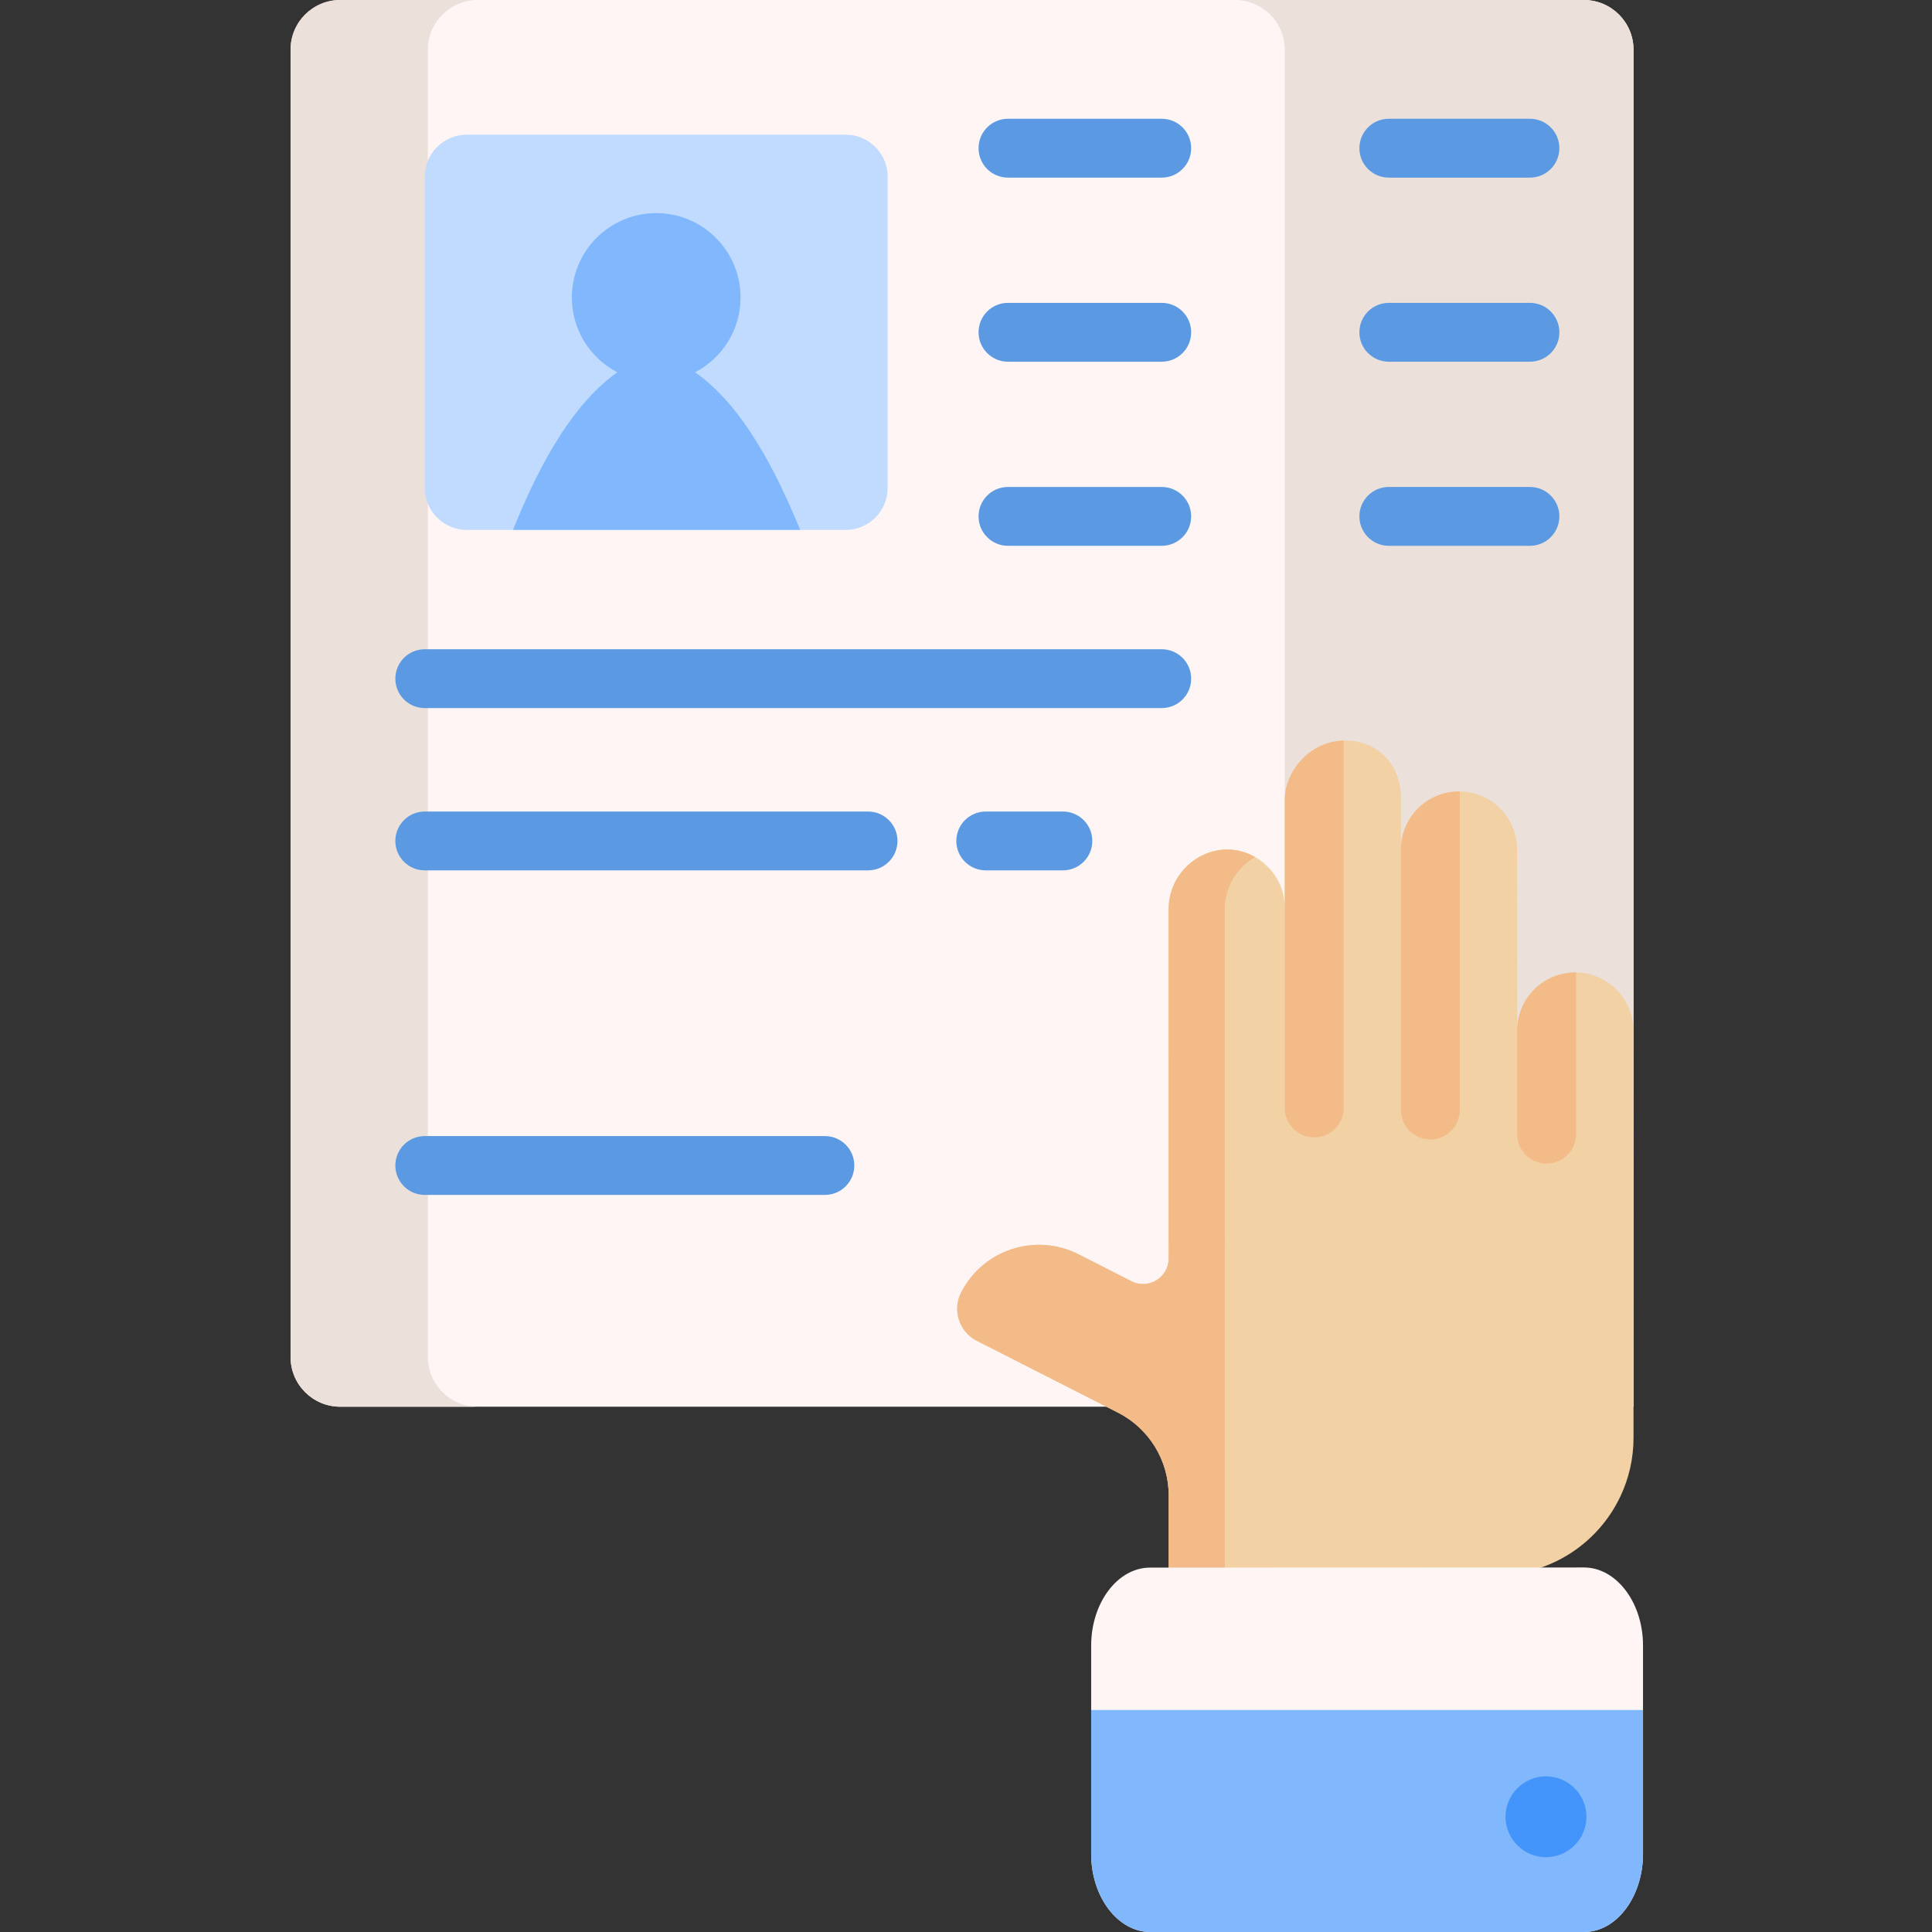 <?xml version="1.0"?>
<svg xmlns="http://www.w3.org/2000/svg" height="512px" viewBox="-77 0 512 512" width="512px" class=""><rect x="-77" y="0" width="512" height="512" fill="#333333" stroke="none"/><g><script xmlns="" style="fill:null"/><path d="m342.734 0c-11.262 0-313.285 0-329.57 0-7.27 0-13.16 5.895-13.16 13.164v346.465c0 7.27 5.891 13.164 13.16 13.164h342.734v-359.629c0-7.27-5.895-13.164-13.164-13.164zm0 0" fill="#fff5f4" data-original="#FFF5F4" class="" style="fill:#FFF5F4"/><path d="m49.547 372.793h-36.387c-7.266 0-13.16-5.895-13.16-13.16v-346.473c0-7.266 5.895-13.16 13.16-13.16h36.387c-7.266 0-13.16 5.895-13.16 13.16v346.473c0 7.266 5.895 13.16 13.16 13.16zm0 0" fill="#ebe0da" data-original="#EBE0DA" class="" style="fill:#EBE0DA"/><path d="m355.898 13.16v359.633h-92.422v-359.633c0-7.266-5.895-13.16-13.16-13.16h92.422c7.266 0 13.16 5.895 13.16 13.16zm0 0" fill="#ebe0da" data-original="#EBE0DA" class="" style="fill:#EBE0DA"/><path d="m158.238 46.805v82.512c0 6.113-5 11.113-11.113 11.113h-100.445c-6.113 0-11.113-5-11.113-11.113v-82.512c0-6.113 5-11.113 11.113-11.113h100.445c6.113 0 11.113 5 11.113 11.113zm0 0" fill="#c0dbff" data-original="#C0DBFF" style="fill:#C0DBFF" class=""/><path d="m86.598 98.66c-7.152-3.723-12.047-11.199-12.047-19.828 0-12.34 10.012-22.352 22.352-22.352 12.352 0 22.352 10.012 22.352 22.352 0 8.629-4.898 16.105-12.051 19.828 12.902 9.023 21.656 26.707 27.852 41.77h-76.109c5-12.402 13.992-32.176 27.652-41.77zm0 0" fill="#81b8fd" data-original="#81B8FD" class="" style="fill:#81B8FD"/><g fill="#c8bebc"><path d="m291.051 47.07h37.402c4.305 0 7.797-3.492 7.797-7.797 0-4.305-3.492-7.797-7.797-7.797h-37.402c-4.305 0-7.797 3.492-7.797 7.797 0 4.305 3.492 7.797 7.797 7.797zm0 0" data-original="#000000" class="active-path" style="fill:#5B9AE2" data-old_color="#000000"/><path d="m328.453 80.262h-37.402c-4.305 0-7.797 3.492-7.797 7.797 0 4.309 3.492 7.797 7.797 7.797h37.402c4.305 0 7.797-3.488 7.797-7.797 0-4.305-3.492-7.797-7.797-7.797zm0 0" data-original="#000000" class="active-path" style="fill:#5B9AE2" data-old_color="#000000"/><path d="m328.453 129.051h-37.402c-4.305 0-7.797 3.488-7.797 7.797 0 4.305 3.492 7.797 7.797 7.797h37.402c4.305 0 7.797-3.492 7.797-7.797 0-4.309-3.492-7.797-7.797-7.797zm0 0" data-original="#000000" class="active-path" style="fill:#5B9AE2" data-old_color="#000000"/><path d="m230.875 31.477h-40.754c-4.305 0-7.797 3.492-7.797 7.797 0 4.305 3.492 7.797 7.797 7.797h40.754c4.305 0 7.797-3.492 7.797-7.797 0-4.305-3.492-7.797-7.797-7.797zm0 0" data-original="#000000" class="active-path" style="fill:#5B9AE2" data-old_color="#000000"/><path d="m230.875 80.262h-40.754c-4.305 0-7.797 3.492-7.797 7.797 0 4.309 3.492 7.797 7.797 7.797h40.754c4.305 0 7.797-3.488 7.797-7.797 0-4.305-3.492-7.797-7.797-7.797zm0 0" data-original="#000000" class="active-path" style="fill:#5B9AE2" data-old_color="#000000"/><path d="m230.875 129.051h-40.754c-4.305 0-7.797 3.488-7.797 7.797 0 4.305 3.492 7.797 7.797 7.797h40.754c4.305 0 7.797-3.492 7.797-7.797 0-4.309-3.492-7.797-7.797-7.797zm0 0" data-original="#000000" class="active-path" style="fill:#5B9AE2" data-old_color="#000000"/><path d="m230.875 172.055h-195.309c-4.305 0-7.797 3.492-7.797 7.797 0 4.309 3.492 7.797 7.797 7.797h195.309c4.305 0 7.797-3.488 7.797-7.797 0-4.305-3.492-7.797-7.797-7.797zm0 0" data-original="#000000" class="active-path" style="fill:#5B9AE2" data-old_color="#000000"/><path d="m153.043 215.062h-117.477c-4.305 0-7.797 3.488-7.797 7.797 0 4.305 3.492 7.797 7.797 7.797h117.477c4.305 0 7.797-3.492 7.797-7.797 0-4.309-3.492-7.797-7.797-7.797zm0 0" data-original="#000000" class="active-path" style="fill:#5B9AE2" data-old_color="#000000"/><path d="m204.676 215.062h-20.445c-4.305 0-7.797 3.488-7.797 7.797 0 4.305 3.492 7.797 7.797 7.797h20.445c4.305 0 7.797-3.492 7.797-7.797 0-4.309-3.488-7.797-7.797-7.797zm0 0" data-original="#000000" class="active-path" style="fill:#5B9AE2" data-old_color="#000000"/><path d="m141.605 301.07h-106.039c-4.305 0-7.797 3.492-7.797 7.797 0 4.309 3.492 7.797 7.797 7.797h106.039c4.309 0 7.797-3.488 7.797-7.797 0-4.305-3.488-7.797-7.797-7.797zm0 0" data-original="#000000" class="active-path" style="fill:#5B9AE2" data-old_color="#000000"/></g><path d="m319.68 417.398c-40.098-.062-60.941-.07-72.086-.113-13.508-.043-12.777-.137-14.879-.457v-20.531c0-9.266-5.199-17.738-13.441-21.938l-37.414-19.035c-4.68-2.379-6.539-8.109-4.16-12.785 5.77-11.344 19.66-15.949 31.137-10.137l14.004 7.129c4.523 2.309 9.875-.977 9.875-6.059l-.012-27.488-.008-65.016c0-11.77 12.605-19.77 22.902-13.84h.012c4.801 2.695 7.867 7.82 7.879 13.414 0-.219-.02-28.676 0-28.891.207-7.27 6.414-14.93 15.18-15.379.133-.008.277-.02.414-.008 8.578-.27 15.168 6.039 15.168 15.176v13.684c0-.125 0-.262.012-.387.195-8.211 6.871-14.895 15.219-15h.375c8.41.105 15.188 6.945 15.188 15.375l.031 48c0-8.527 6.914-15.398 15.387-15.398h.207c8.41.105 15.188 6.957 15.188 15.387l.043 107.664v.277c0 5.586-1.27 10.887-3.523 15.605-5.812 12.227-18.258 20.699-32.695 20.75zm0 0" fill="#f2d1a5" data-original="#F2D1A5" class="" style="fill:#F2D1A5" data-old_color="#f2d1a5"/><path d="m332.871 308.355c-4.305 0-7.797-3.484-7.797-7.797v-27.445c0-8.527 6.914-15.398 15.387-15.398h.207v42.844c0 4.312-3.492 7.797-7.797 7.797zm0 0" fill="#f2bb88" data-original="#F2BB88" style="fill:#F2BB88" class=""/><path d="m302.059 301.961c-4.305 0-7.797-3.492-7.797-7.797v-69.426c.195-8.211 6.871-14.895 15.219-15h.375v84.426c0 4.305-3.496 7.797-7.797 7.797zm0 0" fill="#f2bb88" data-original="#F2BB88" style="fill:#F2BB88" class=""/><path d="m271.285 301.41c-4.316 0-7.797-3.492-7.797-7.797v-81.961c.207-7.27 6.414-14.93 15.18-15.379.133-.008.277-.02.414-.008v97.348c0 4.305-3.492 7.797-7.797 7.797zm0 0" fill="#f2bb88" data-original="#F2BB88" style="fill:#F2BB88" class=""/><path d="m247.594 417.285c-13.508-.043-12.777-.137-14.879-.457v-20.531c0-9.266-5.199-17.738-13.441-21.938l-37.414-19.035c-4.68-2.379-6.539-8.109-4.16-12.785 5.77-11.344 19.66-15.949 31.137-10.137l14.004 7.129c4.523 2.309 9.875-.977 9.875-6.059l-.012-27.488-.008-65.016c0-11.77 12.605-19.77 22.902-13.84-4.805 2.758-8.027 8.027-8.027 13.84l.012 65.016.012 27.488zm0 0" fill="#f2bb88" data-original="#F2BB88" style="fill:#F2BB88" class=""/><path d="m358.414 436.051v55.227c.004 11.367-7.008 20.723-15.59 20.723h-115c-8.582 0-15.645-9.289-15.652-20.66v-55.227c-.008-11.367 7.016-20.672 15.586-20.68l115.008-.039c8.574-.004 15.648 9.293 15.648 20.656zm0 0" fill="#fff5f4" data-original="#FFF5F4" class="" style="fill:#FFF5F4"/><path d="m358.414 453.168v38.109c.004 11.367-7.008 20.723-15.59 20.723h-115c-8.582 0-15.645-9.289-15.652-20.66v-38.172zm0 0" fill="#81b8fd" data-original="#81B8FD" class="" style="fill:#81B8FD"/><path d="m321.977 481.465c0 5.895 4.824 10.719 10.723 10.719 5.895 0 10.723-4.824 10.723-10.719 0-5.898-4.828-10.723-10.723-10.723-5.898 0-10.723 4.824-10.723 10.723zm0 0" fill="#4394fb" data-original="#4394FB" class="" style="fill:#4394FB"/></g> </svg>
